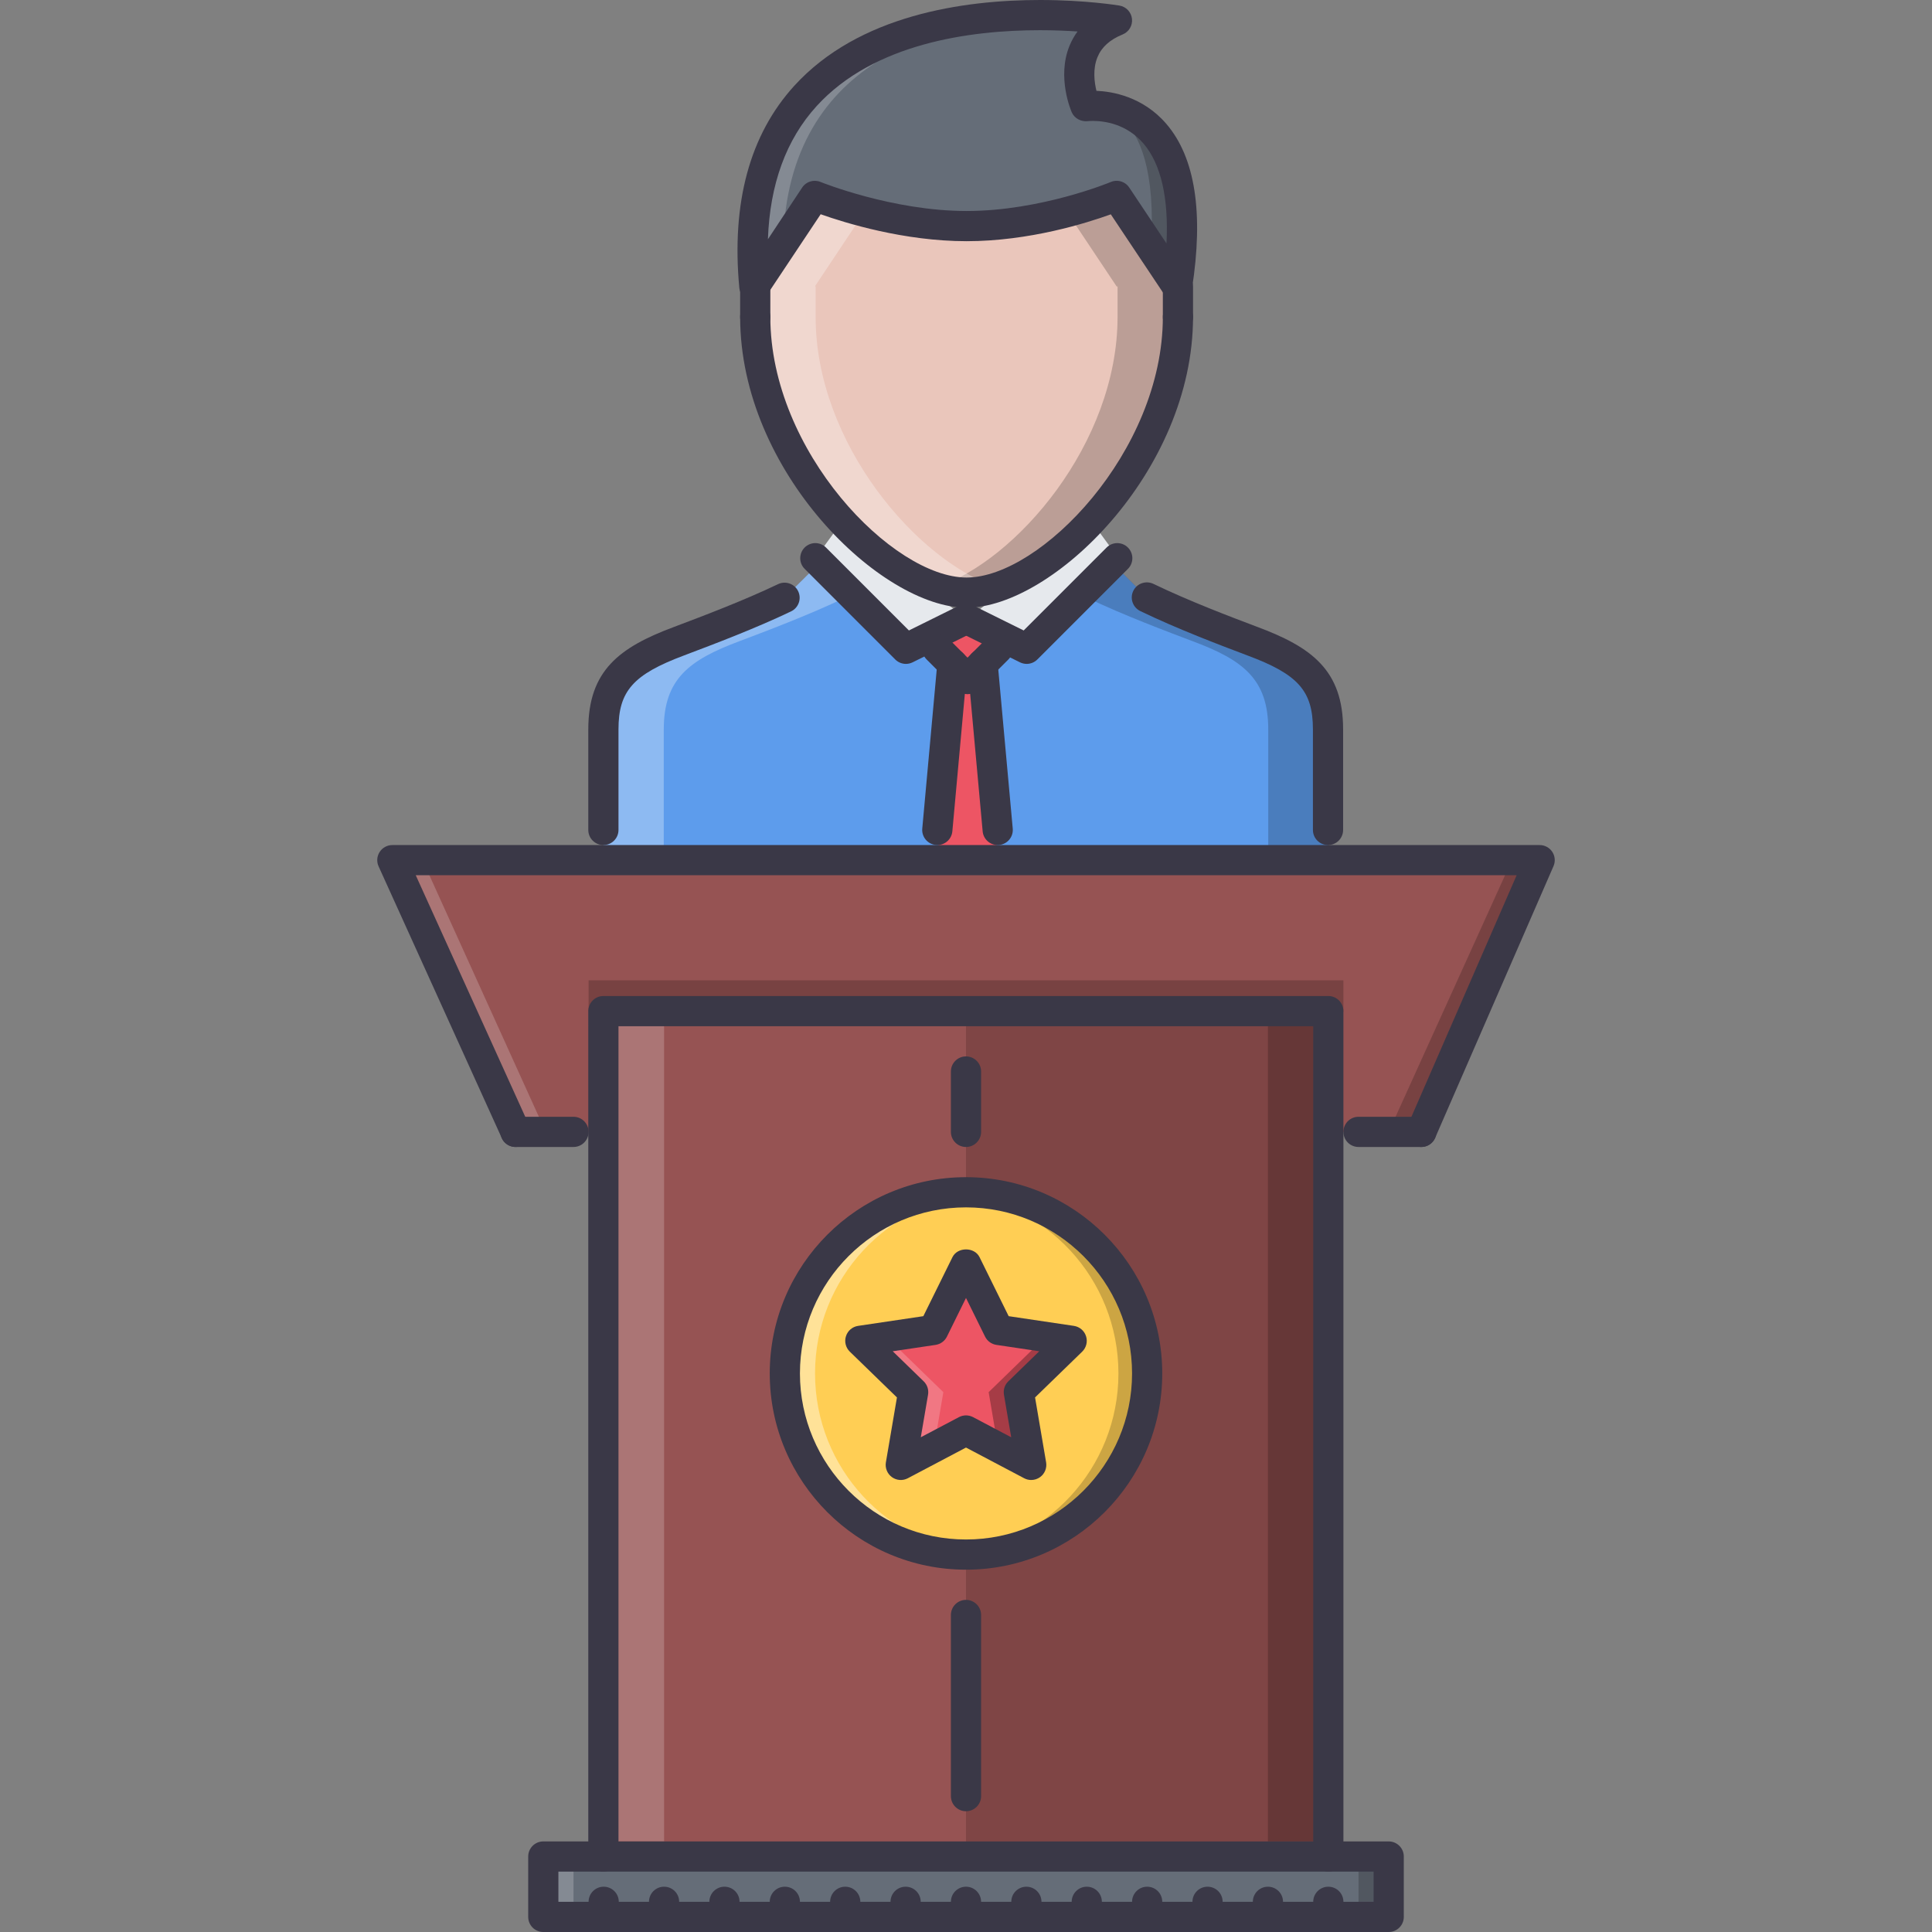 <?xml version="1.0" encoding="iso-8859-1"?>
<!-- Generator: Adobe Illustrator 19.0.0, SVG Export Plug-In . SVG Version: 6.00 Build 0)  -->
<svg version="1.1" id="Capa_1" xmlns="http://www.w3.org/2000/svg" xmlns:xlink="http://www.w3.org/1999/xlink" x="0px" y="0px"
	 viewBox="0 0 511.559 511.559" style="enable-background:new 0 0 511.559 511.559;" xml:space="preserve">
<rect x="0" y="0" width="511.559" height="511.559" fill="#808080" stroke="none"/>
<g>
	<polygon style="fill:#E6E9ED;" points="255.858,163.874 239.869,171.79 215.885,147.806 222.997,138.079 	"/>
	<polygon style="fill:#E6E9ED;" points="256.178,163.874 272.167,171.79 296.15,147.806 289.038,138.079 	"/>
</g>
<path style="fill:#656D78;" d="M287.437,28.122c0,0,32.377-4.551,24.226,47.733l-15.989-23.983c0,0-18.947,7.995-39.738,7.995
	c-20.704,0-40.207-7.995-40.207-7.995l-15.911,23.905l-0.078,0.078c-8.237-87.94,96.012-70.436,96.012-70.436
	C280.239,11.735,287.437,28.122,287.437,28.122z"/>
<g style="opacity:0.2;">
	<path d="M287.437,28.122c0,0,19.846-3.849,17.34,37.396l6.886,10.336C319.814,23.571,287.437,28.122,287.437,28.122z"/>
</g>
<g style="opacity:0.2;">
	<path style="fill:#FFFFFF;" d="M279.467,4.06c-28.972-0.78-85.894,5.926-79.727,71.795l0.078-0.078l7.55-11.344
		C208.429,14.296,251.244,4.81,279.467,4.06z"/>
</g>
<path style="fill:#EAC6BB;" d="M311.897,83.928c0,37.974-34.609,72.989-55.961,72.989c-21.259,0-55.962-35.016-55.962-72.989v-8.073
	l-0.156-0.078l15.911-23.905c0,0,19.503,7.995,40.207,7.995c20.791,0,39.738-7.995,39.738-7.995l15.989,23.983h0.234V83.928z"/>
<g style="opacity:0.2;">
	<path d="M311.663,75.855l-15.989-23.983c0,0-5.238,2.178-13.146,4.263l13.146,19.721h0.234v8.073
		c0,33.508-26.942,64.682-47.951,71.553c2.787,0.913,5.48,1.437,7.979,1.437c21.352,0,55.961-35.016,55.961-72.989v-8.073h-0.234
		V75.855z"/>
</g>
<g style="opacity:0.3;">
	<path style="fill:#FFFFFF;" d="M215.963,83.928v-8.073l-0.156-0.078l13.108-19.697c-7.924-2.061-13.187-4.208-13.187-4.208
		l-15.911,23.905l0.156,0.078v8.073c0,37.974,34.703,72.989,55.962,72.989c2.505,0,5.207-0.523,8.009-1.437
		C242.984,148.611,215.963,117.436,215.963,83.928z"/>
</g>
<path style="fill:#5D9CEC;" d="M351.636,227.752h-191.87v-7.994c0,0,0-13.351,0-26.623c0-13.35,6.714-18.386,19.986-23.343
	c6.551-2.483,18.308-6.878,27.981-11.516l9.353-9.275l22.782,22.789l15.989-7.916l15.989,7.916l22.703-22.703l9.119,9.111
	c9.751,4.715,21.423,9.111,27.981,11.594c13.35,4.957,19.986,9.993,19.986,23.343c0,13.272,0,26.623,0,26.623v7.994H351.636z"/>
<g style="opacity:0.3;">
	<path style="fill:#FFFFFF;" d="M175.756,193.135c0-13.35,6.714-18.386,19.986-23.343c6.55-2.483,18.308-6.878,27.981-11.516
		l1.327-1.312L217.086,149l-9.353,9.275c-9.673,4.637-21.431,9.033-27.981,11.516c-13.272,4.957-19.986,9.993-19.986,23.343
		c0,13.272,0,26.623,0,26.623v7.994h15.989v-7.994C175.756,219.758,175.756,206.407,175.756,193.135z"/>
</g>
<g style="opacity:0.2;">
	<path d="M335.81,193.135c0-13.35-6.714-18.386-19.986-23.343c-6.55-2.483-18.308-6.878-27.98-11.516l-1.327-1.312L294.48,149
		l9.354,9.275c9.673,4.637,21.431,9.033,27.98,11.516c13.272,4.957,19.986,9.993,19.986,23.343c0,13.272,0,26.623,0,26.623v7.994
		h-15.989v-7.994C335.81,219.758,335.81,206.407,335.81,193.135z"/>
</g>
<polygon style="fill:#ED5564;" points="283.76,355.024 269.769,368.617 273.049,387.878 255.779,378.766 238.51,387.878 
	241.789,368.617 227.799,355.024 247.145,352.143 255.779,334.64 264.414,352.143 "/>
<g style="opacity:0.2;">
	<polygon style="fill:#FFFFFF;" points="247.293,383.248 249.784,368.617 235.793,355.024 247.145,352.143 227.799,355.024 
		241.789,368.617 238.51,387.878 	"/>
</g>
<g style="opacity:0.3;">
	<polygon points="264.265,383.248 261.775,368.617 275.765,355.024 264.414,352.143 283.76,355.024 269.769,368.617 
		273.049,387.878 	"/>
</g>
<path style="fill:#FFCE54;" d="M255.779,334.64l-8.635,17.503l-19.346,2.881l13.99,13.593l-3.279,19.261l17.27-9.111l17.269,9.111
	l-3.279-19.261l13.991-13.593l-19.347-2.881L255.779,334.64z M255.779,315.692c26.458,0,47.967,21.501,47.967,47.967
	c0,26.459-21.509,47.968-47.967,47.968c-26.544,0-47.967-21.509-47.967-47.968C207.813,337.193,229.236,315.692,255.779,315.692z"/>
<g style="opacity:0.4;">
	<path style="fill:#FFFFFF;" d="M215.807,363.659c0-25.115,19.308-45.727,43.962-47.764c-1.32-0.109-2.64-0.203-3.99-0.203
		c-26.544,0-47.967,21.501-47.967,47.967c0,26.459,21.423,47.968,47.967,47.968c1.35,0,2.669-0.094,3.99-0.203
		C235.114,409.386,215.807,388.775,215.807,363.659z"/>
</g>
<g style="opacity:0.2;">
	<path d="M296.142,363.659c0,25.116-19.307,45.728-43.961,47.765c1.319,0.109,2.639,0.203,3.989,0.203
		c26.544,0,47.966-21.509,47.966-47.968c0-26.466-21.422-47.967-47.966-47.967c-1.351,0-2.67,0.094-3.989,0.203
		C276.836,317.932,296.142,338.544,296.142,363.659z"/>
</g>
<polygon style="fill:#965353;" points="407.675,227.752 376.338,299.703 359.709,299.703 351.715,299.703 351.715,267.725 
	255.779,267.725 159.767,267.725 159.767,299.703 151.851,299.703 136.502,299.703 103.883,227.752 159.767,227.752 
	351.636,227.752 "/>
<g style="opacity:0.2;">
	<polygon style="fill:#FFFFFF;" points="103.883,227.752 136.502,299.703 143.856,299.703 144.496,299.703 111.878,227.752 	"/>
</g>
<g style="opacity:0.2;">
	<polygon points="408.316,227.752 375.698,299.703 368.343,299.703 367.703,299.703 400.322,227.752 	"/>
</g>
<polygon style="fill:#656D78;" points="191.823,507.561 175.834,507.561 159.845,507.561 143.856,507.561 143.856,491.573 
	159.767,491.573 255.779,491.573 351.715,491.573 367.703,491.573 367.703,507.561 351.715,507.561 335.724,507.561 
	319.736,507.561 303.747,507.561 287.758,507.561 271.768,507.561 255.779,507.561 239.791,507.561 223.801,507.561 
	207.813,507.561 "/>
<path style="fill:#7F4545;" d="M351.715,299.703v191.87h-95.936v-15.99v-47.967v-15.989c26.458,0,47.967-21.509,47.967-47.968
	c0-26.466-21.509-47.967-47.967-47.967v-15.989v-15.989v-15.988h95.935v31.977H351.715z"/>
<path style="fill:#965353;" d="M255.779,475.583v15.99h-96.013v-191.87v-31.978h96.013v15.988v15.989v15.989
	c-26.544,0-47.967,21.501-47.967,47.967c0,26.459,21.423,47.968,47.967,47.968v15.989V475.583z"/>
<g>
	<polygon style="fill:#ED5564;" points="264.172,227.752 248.183,227.752 252.181,175.787 260.175,175.787 	"/>
	<rect x="248.779" y="164.92" style="fill:#ED5564;" width="14.24" height="10.868"/>
</g>
<g style="opacity:0.2;">
	<rect x="159.769" y="267.72" style="fill:#FFFFFF;" width="16.07" height="219.85"/>
</g>
<g style="opacity:0.2;">
	<rect x="335.719" y="267.72" width="16.07" height="219.85"/>
</g>
<g style="opacity:0.2;">
	<rect x="155.849" y="259.57" width="199.86" height="8.322"/>
</g>
<g style="opacity:0.2;">
	<rect x="143.859" y="491.57" style="fill:#FFFFFF;" width="7.995" height="15.988"/>
</g>
<g style="opacity:0.2;">
	<rect x="359.709" y="491.57" width="7.994" height="15.988"/>
</g>
<g>
	<path style="fill:#3A3847;" d="M159.767,223.755c-2.209,0-3.997-1.788-3.997-3.997v-26.623c0-15.599,8.283-21.75,22.586-27.091
		l0.961-0.367c6.597-2.491,17.636-6.66,26.692-11.001c1.96-0.952,4.38-0.125,5.332,1.874c0.953,1.991,0.109,4.38-1.881,5.332
		c-9.361,4.489-20.595,8.736-27.317,11.274l-0.977,0.375c-13.498,5.044-17.402,9.439-17.402,19.604v26.623
		C163.764,221.967,161.977,223.755,159.767,223.755z"/>
	<path style="fill:#3A3847;" d="M351.636,223.755c-2.21,0-3.998-1.788-3.998-3.997v-26.623c0-10.196-3.896-14.591-17.379-19.596
		c-7.144-2.701-18.565-7.019-28.332-11.742c-1.99-0.968-2.818-3.356-1.857-5.34c0.968-1.991,3.349-2.803,5.34-1.858
		c9.446,4.567,20.657,8.807,27.356,11.336c14.583,5.418,22.867,11.555,22.867,27.2v26.623
		C355.633,221.967,353.845,223.755,351.636,223.755z"/>
	<path style="fill:#3A3847;" d="M255.936,160.915c-22.586,0-59.959-35.983-59.959-76.986c0-2.21,1.788-3.998,3.997-3.998
		c2.21,0,3.998,1.788,3.998,3.998c0,35.577,32.416,68.992,51.964,68.992S307.9,119.506,307.9,83.929c0-2.21,1.788-3.998,3.997-3.998
		c2.21,0,3.997,1.788,3.997,3.998C315.894,124.931,278.521,160.915,255.936,160.915z"/>
	<path style="fill:#3A3847;" d="M311.663,79.853c-1.319,0-2.576-0.656-3.325-1.78l-14.217-21.322
		c-6.355,2.303-21.603,7.113-38.185,7.113s-32.188-4.849-38.638-7.136l-14.154,21.259c-0.148,0.226-0.391,0.507-0.578,0.694
		c-1.101,1.093-2.717,1.46-4.185,0.93c-1.452-0.523-2.475-1.843-2.623-3.389c-2.115-22.578,2.779-40.574,14.545-53.495
		C227.408,3.943,255.14,0,275.391,0c12.101,0,20.665,1.421,21.024,1.476c1.765,0.297,3.115,1.726,3.311,3.506
		c0.195,1.78-0.812,3.466-2.467,4.138c-3.412,1.39-5.599,3.373-6.684,6.058c-1.265,3.107-0.812,6.597-0.258,8.869
		c4.084,0.164,12.289,1.483,18.534,8.783c7.612,8.885,9.892,23.57,6.761,43.643c-0.257,1.624-1.482,2.928-3.091,3.287
		C312.233,79.822,311.944,79.853,311.663,79.853z M295.674,47.875c1.305,0,2.569,0.64,3.326,1.78l9.86,14.794
		c0.617-11.984-1.444-21.009-6.073-26.427c-4.474-5.224-10.345-6.004-13.452-6.004c-0.765,0-1.265,0.055-1.366,0.07
		c-1.749,0.164-3.475-0.734-4.192-2.358c-0.164-0.375-3.981-9.244-0.609-17.558c0.562-1.382,1.28-2.663,2.147-3.842
		c-2.857-0.187-6.223-0.335-9.923-0.335c-18.635,0-44.041,3.49-59.178,20.111c-8.057,8.846-12.367,20.666-12.882,35.242
		l9.072-13.694c1.054-1.592,3.076-2.194,4.84-1.483c0.188,0.078,19.065,7.698,38.692,7.698c19.689,0,38.005-7.604,38.185-7.682
		C294.628,47.976,295.151,47.875,295.674,47.875z"/>
	<path style="fill:#3A3847;" d="M311.897,87.926c-2.209,0-3.997-1.788-3.997-3.997v-8.073c0-2.209,1.788-3.997,3.997-3.997
		c2.21,0,3.997,1.788,3.997,3.997v8.073C315.894,86.137,314.107,87.926,311.897,87.926z"/>
	<path style="fill:#3A3847;" d="M199.974,87.926c-2.209,0-3.997-1.788-3.997-3.997v-8.073c0-2.209,1.788-3.997,3.997-3.997
		c2.21,0,3.998,1.788,3.998,3.997v8.073C203.971,86.137,202.184,87.926,199.974,87.926z"/>
	<path style="fill:#3A3847;" d="M239.869,175.787c-1.039,0-2.061-0.406-2.826-1.171l-23.976-23.984
		c-1.569-1.554-1.569-4.083-0.016-5.652c1.562-1.569,4.106-1.562,5.652-0.008l21.962,21.962l13.295-6.582
		c1.538-0.835,3.489-0.624,4.762,0.656c1.562,1.562,1.601,4.052,0.039,5.613c-0.305,0.305-0.741,0.64-1.132,0.835l-15.989,7.917
		C241.079,175.647,240.47,175.787,239.869,175.787z"/>
	<path style="fill:#3A3847;" d="M271.846,175.787c-0.601,0-1.21-0.14-1.772-0.414l-15.988-7.917l3.403-7.237l13.562,6.714
		l21.953-21.954c1.562-1.562,4.092-1.562,5.652,0c1.562,1.562,1.562,4.091,0,5.652l-23.983,23.984
		C273.908,175.382,272.884,175.787,271.846,175.787z"/>
	<path style="fill:#3A3847;" d="M256.178,183.782c-1.022,0-2.045-0.391-2.826-1.171l-7.995-7.995c-1.561-1.562-1.561-4.091,0-5.653
		c1.562-1.561,4.091-1.561,5.653,0l7.994,7.995c1.562,1.562,1.562,4.091,0,5.652C258.222,183.391,257.2,183.782,256.178,183.782z"/>
	<path style="fill:#3A3847;" d="M256.178,183.782c-1.022,0-2.045-0.391-2.826-1.171c-1.562-1.562-1.562-4.091,0-5.652l7.994-7.995
		c1.562-1.561,4.092-1.561,5.652,0c1.562,1.562,1.562,4.091,0,5.653l-7.994,7.995C258.222,183.391,257.2,183.782,256.178,183.782z"
		/>
	<path style="fill:#3A3847;" d="M248.191,223.755c-0.125,0-0.25-0.008-0.367-0.016c-2.202-0.203-3.826-2.146-3.623-4.349
		l3.997-43.97c0.203-2.194,2.295-3.818,4.341-3.615c2.202,0.195,3.826,2.14,3.623,4.341l-3.997,43.971
		C251.978,222.193,250.229,223.755,248.191,223.755z"/>
	<path style="fill:#3A3847;" d="M264.164,223.755c-2.037,0-3.786-1.562-3.974-3.638l-3.997-43.971
		c-0.203-2.201,1.42-4.146,3.623-4.341c2.021-0.21,4.145,1.414,4.34,3.615l3.998,43.97c0.203,2.202-1.421,4.146-3.623,4.349
		C264.414,223.747,264.289,223.755,264.164,223.755z"/>
	<path style="fill:#3A3847;" d="M376.338,303.7c-0.538,0-1.077-0.109-1.593-0.335c-2.029-0.883-2.95-3.232-2.068-5.263
		l28.902-66.353H110.082l30.058,66.298c0.913,2.015,0.023,4.38-1.991,5.294c-1.99,0.905-4.379,0.023-5.285-1.991l-32.618-71.951
		c-0.562-1.233-0.461-2.67,0.281-3.817c0.734-1.14,1.999-1.827,3.357-1.827h303.792c1.352,0,2.607,0.68,3.342,1.804
		c0.742,1.132,0.859,2.553,0.32,3.786L380,301.296C379.343,302.802,377.876,303.7,376.338,303.7z"/>
	<path style="fill:#3A3847;" d="M351.715,495.569c-2.21,0-3.998-1.787-3.998-3.996V271.722H163.764v219.851
		c0,2.209-1.788,3.996-3.998,3.996c-2.209,0-3.997-1.787-3.997-3.996V267.725c0-2.21,1.788-3.998,3.997-3.998h191.948
		c2.209,0,3.997,1.788,3.997,3.998v223.848C355.712,493.782,353.924,495.569,351.715,495.569z"/>
	<path style="fill:#3A3847;" d="M367.703,511.559H143.856c-2.209,0-3.997-1.788-3.997-3.998v-15.988c0-2.21,1.788-3.998,3.997-3.998
		h223.847c2.21,0,3.998,1.788,3.998,3.998v15.988C371.701,509.771,369.913,511.559,367.703,511.559z M147.853,503.564h215.853
		v-7.995H147.853V503.564z"/>
	<path style="fill:#3A3847;" d="M151.851,303.7h-15.349c-2.209,0-3.998-1.787-3.998-3.997c0-2.209,1.788-3.997,3.998-3.997h15.349
		c2.209,0,3.997,1.788,3.997,3.997C155.848,301.913,154.06,303.7,151.851,303.7z"/>
	<path style="fill:#3A3847;" d="M376.338,303.7h-16.629c-2.209,0-3.997-1.787-3.997-3.997c0-2.209,1.788-3.997,3.997-3.997h16.629
		c2.21,0,3.998,1.788,3.998,3.997C380.336,301.913,378.548,303.7,376.338,303.7z"/>
	<path style="fill:#3A3847;" d="M255.779,303.7c-2.209,0-3.997-1.787-3.997-3.997v-15.989c0-2.209,1.788-3.997,3.997-3.997
		c2.209,0,3.998,1.788,3.998,3.997v15.989C259.777,301.913,257.989,303.7,255.779,303.7z"/>
	<path style="fill:#3A3847;" d="M255.779,479.581c-2.209,0-3.997-1.788-3.997-3.998v-47.967c0-2.209,1.788-3.997,3.997-3.997
		c2.209,0,3.998,1.788,3.998,3.997v47.967C259.777,477.793,257.989,479.581,255.779,479.581z"/>
	<path style="fill:#3A3847;" d="M255.779,415.624c-28.652,0-51.964-23.312-51.964-51.965s23.312-51.964,51.964-51.964
		s51.964,23.312,51.964,51.964S284.431,415.624,255.779,415.624z M255.779,319.689c-24.241,0-43.97,19.722-43.97,43.97
		c0,24.242,19.729,43.971,43.97,43.971c24.242,0,43.97-19.729,43.97-43.971C299.75,339.411,280.021,319.689,255.779,319.689z"/>
	<path style="fill:#3A3847;" d="M273.049,391.875c-0.64,0-1.28-0.148-1.865-0.461l-15.405-8.127l-15.403,8.127
		c-1.343,0.711-2.982,0.594-4.208-0.296c-1.233-0.891-1.851-2.413-1.601-3.912l2.928-17.191l-12.483-12.125
		c-1.085-1.062-1.483-2.646-1.015-4.09c0.46-1.453,1.709-2.507,3.216-2.733l17.27-2.568l7.714-15.63
		c1.343-2.732,5.824-2.732,7.167,0l7.713,15.63l17.27,2.568c1.507,0.227,2.756,1.28,3.217,2.733c0.469,1.443,0.07,3.028-1.015,4.09
		l-12.483,12.125l2.928,17.191c0.249,1.499-0.367,3.021-1.601,3.912C274.696,391.617,273.877,391.875,273.049,391.875z
		 M255.779,374.769c0.641,0,1.281,0.156,1.866,0.46l10.103,5.333l-1.921-11.273c-0.218-1.304,0.211-2.624,1.155-3.537l8.198-7.963
		l-11.352-1.687c-1.296-0.195-2.421-1.016-2.998-2.186l-5.051-10.243l-5.051,10.244c-0.578,1.17-1.702,1.99-2.998,2.186
		l-11.352,1.687l8.197,7.963c0.945,0.913,1.374,2.233,1.155,3.537l-1.92,11.273l10.102-5.333
		C254.499,374.926,255.14,374.769,255.779,374.769z"/>
	<path style="fill:#3A3847;" d="M159.845,511.559c-2.209,0-3.997-1.788-3.997-3.998v-3.997c0-2.21,1.788-3.997,3.997-3.997
		c2.21,0,3.998,1.787,3.998,3.997v3.997C163.842,509.771,162.055,511.559,159.845,511.559z"/>
	<path style="fill:#3A3847;" d="M175.834,511.559c-2.209,0-3.997-1.788-3.997-3.998v-3.997c0-2.21,1.788-3.997,3.997-3.997
		s3.997,1.787,3.997,3.997v3.997C179.831,509.771,178.044,511.559,175.834,511.559z"/>
	<path style="fill:#3A3847;" d="M191.823,511.559c-2.209,0-3.997-1.788-3.997-3.998v-3.997c0-2.21,1.788-3.997,3.997-3.997
		s3.997,1.787,3.997,3.997v3.997C195.821,509.771,194.032,511.559,191.823,511.559z"/>
	<path style="fill:#3A3847;" d="M207.813,511.559c-2.21,0-3.998-1.788-3.998-3.998v-3.997c0-2.21,1.788-3.997,3.998-3.997
		c2.209,0,3.997,1.787,3.997,3.997v3.997C211.81,509.771,210.022,511.559,207.813,511.559z"/>
	<path style="fill:#3A3847;" d="M223.801,511.559c-2.209,0-3.997-1.788-3.997-3.998v-3.997c0-2.21,1.788-3.997,3.997-3.997
		s3.998,1.787,3.998,3.997v3.997C227.799,509.771,226.011,511.559,223.801,511.559z"/>
	<path style="fill:#3A3847;" d="M239.791,511.559c-2.209,0-3.998-1.788-3.998-3.998v-3.997c0-2.21,1.788-3.997,3.998-3.997
		s3.998,1.787,3.998,3.997v3.997C243.788,509.771,242,511.559,239.791,511.559z"/>
	<path style="fill:#3A3847;" d="M255.779,511.559c-2.209,0-3.997-1.788-3.997-3.998v-3.997c0-2.21,1.788-3.997,3.997-3.997
		c2.209,0,3.998,1.787,3.998,3.997v3.997C259.777,509.771,257.989,511.559,255.779,511.559z"/>
	<path style="fill:#3A3847;" d="M271.768,511.559c-2.209,0-3.997-1.788-3.997-3.998v-3.997c0-2.21,1.788-3.997,3.997-3.997
		c2.21,0,3.997,1.787,3.997,3.997v3.997C275.765,509.771,273.978,511.559,271.768,511.559z"/>
	<path style="fill:#3A3847;" d="M287.758,511.559c-2.209,0-3.997-1.788-3.997-3.998v-3.997c0-2.21,1.788-3.997,3.997-3.997
		s3.997,1.787,3.997,3.997v3.997C291.755,509.771,289.967,511.559,287.758,511.559z"/>
	<path style="fill:#3A3847;" d="M303.747,511.559c-2.21,0-3.997-1.788-3.997-3.998v-3.997c0-2.21,1.787-3.997,3.997-3.997
		c2.209,0,3.997,1.787,3.997,3.997v3.997C307.744,509.771,305.956,511.559,303.747,511.559z"/>
	<path style="fill:#3A3847;" d="M319.736,511.559c-2.21,0-3.998-1.788-3.998-3.998v-3.997c0-2.21,1.788-3.997,3.998-3.997
		c2.209,0,3.997,1.787,3.997,3.997v3.997C323.733,509.771,321.945,511.559,319.736,511.559z"/>
	<path style="fill:#3A3847;" d="M335.724,511.559c-2.209,0-3.997-1.788-3.997-3.998v-3.997c0-2.21,1.788-3.997,3.997-3.997
		c2.21,0,3.998,1.787,3.998,3.997v3.997C339.722,509.771,337.934,511.559,335.724,511.559z"/>
	<path style="fill:#3A3847;" d="M351.715,511.559c-2.21,0-3.998-1.788-3.998-3.998v-3.997c0-2.21,1.788-3.997,3.998-3.997
		c2.209,0,3.997,1.787,3.997,3.997v3.997C355.712,509.771,353.924,511.559,351.715,511.559z"/>
</g>
<g>
</g>
<g>
</g>
<g>
</g>
<g>
</g>
<g>
</g>
<g>
</g>
<g>
</g>
<g>
</g>
<g>
</g>
<g>
</g>
<g>
</g>
<g>
</g>
<g>
</g>
<g>
</g>
<g>
</g>
</svg>
